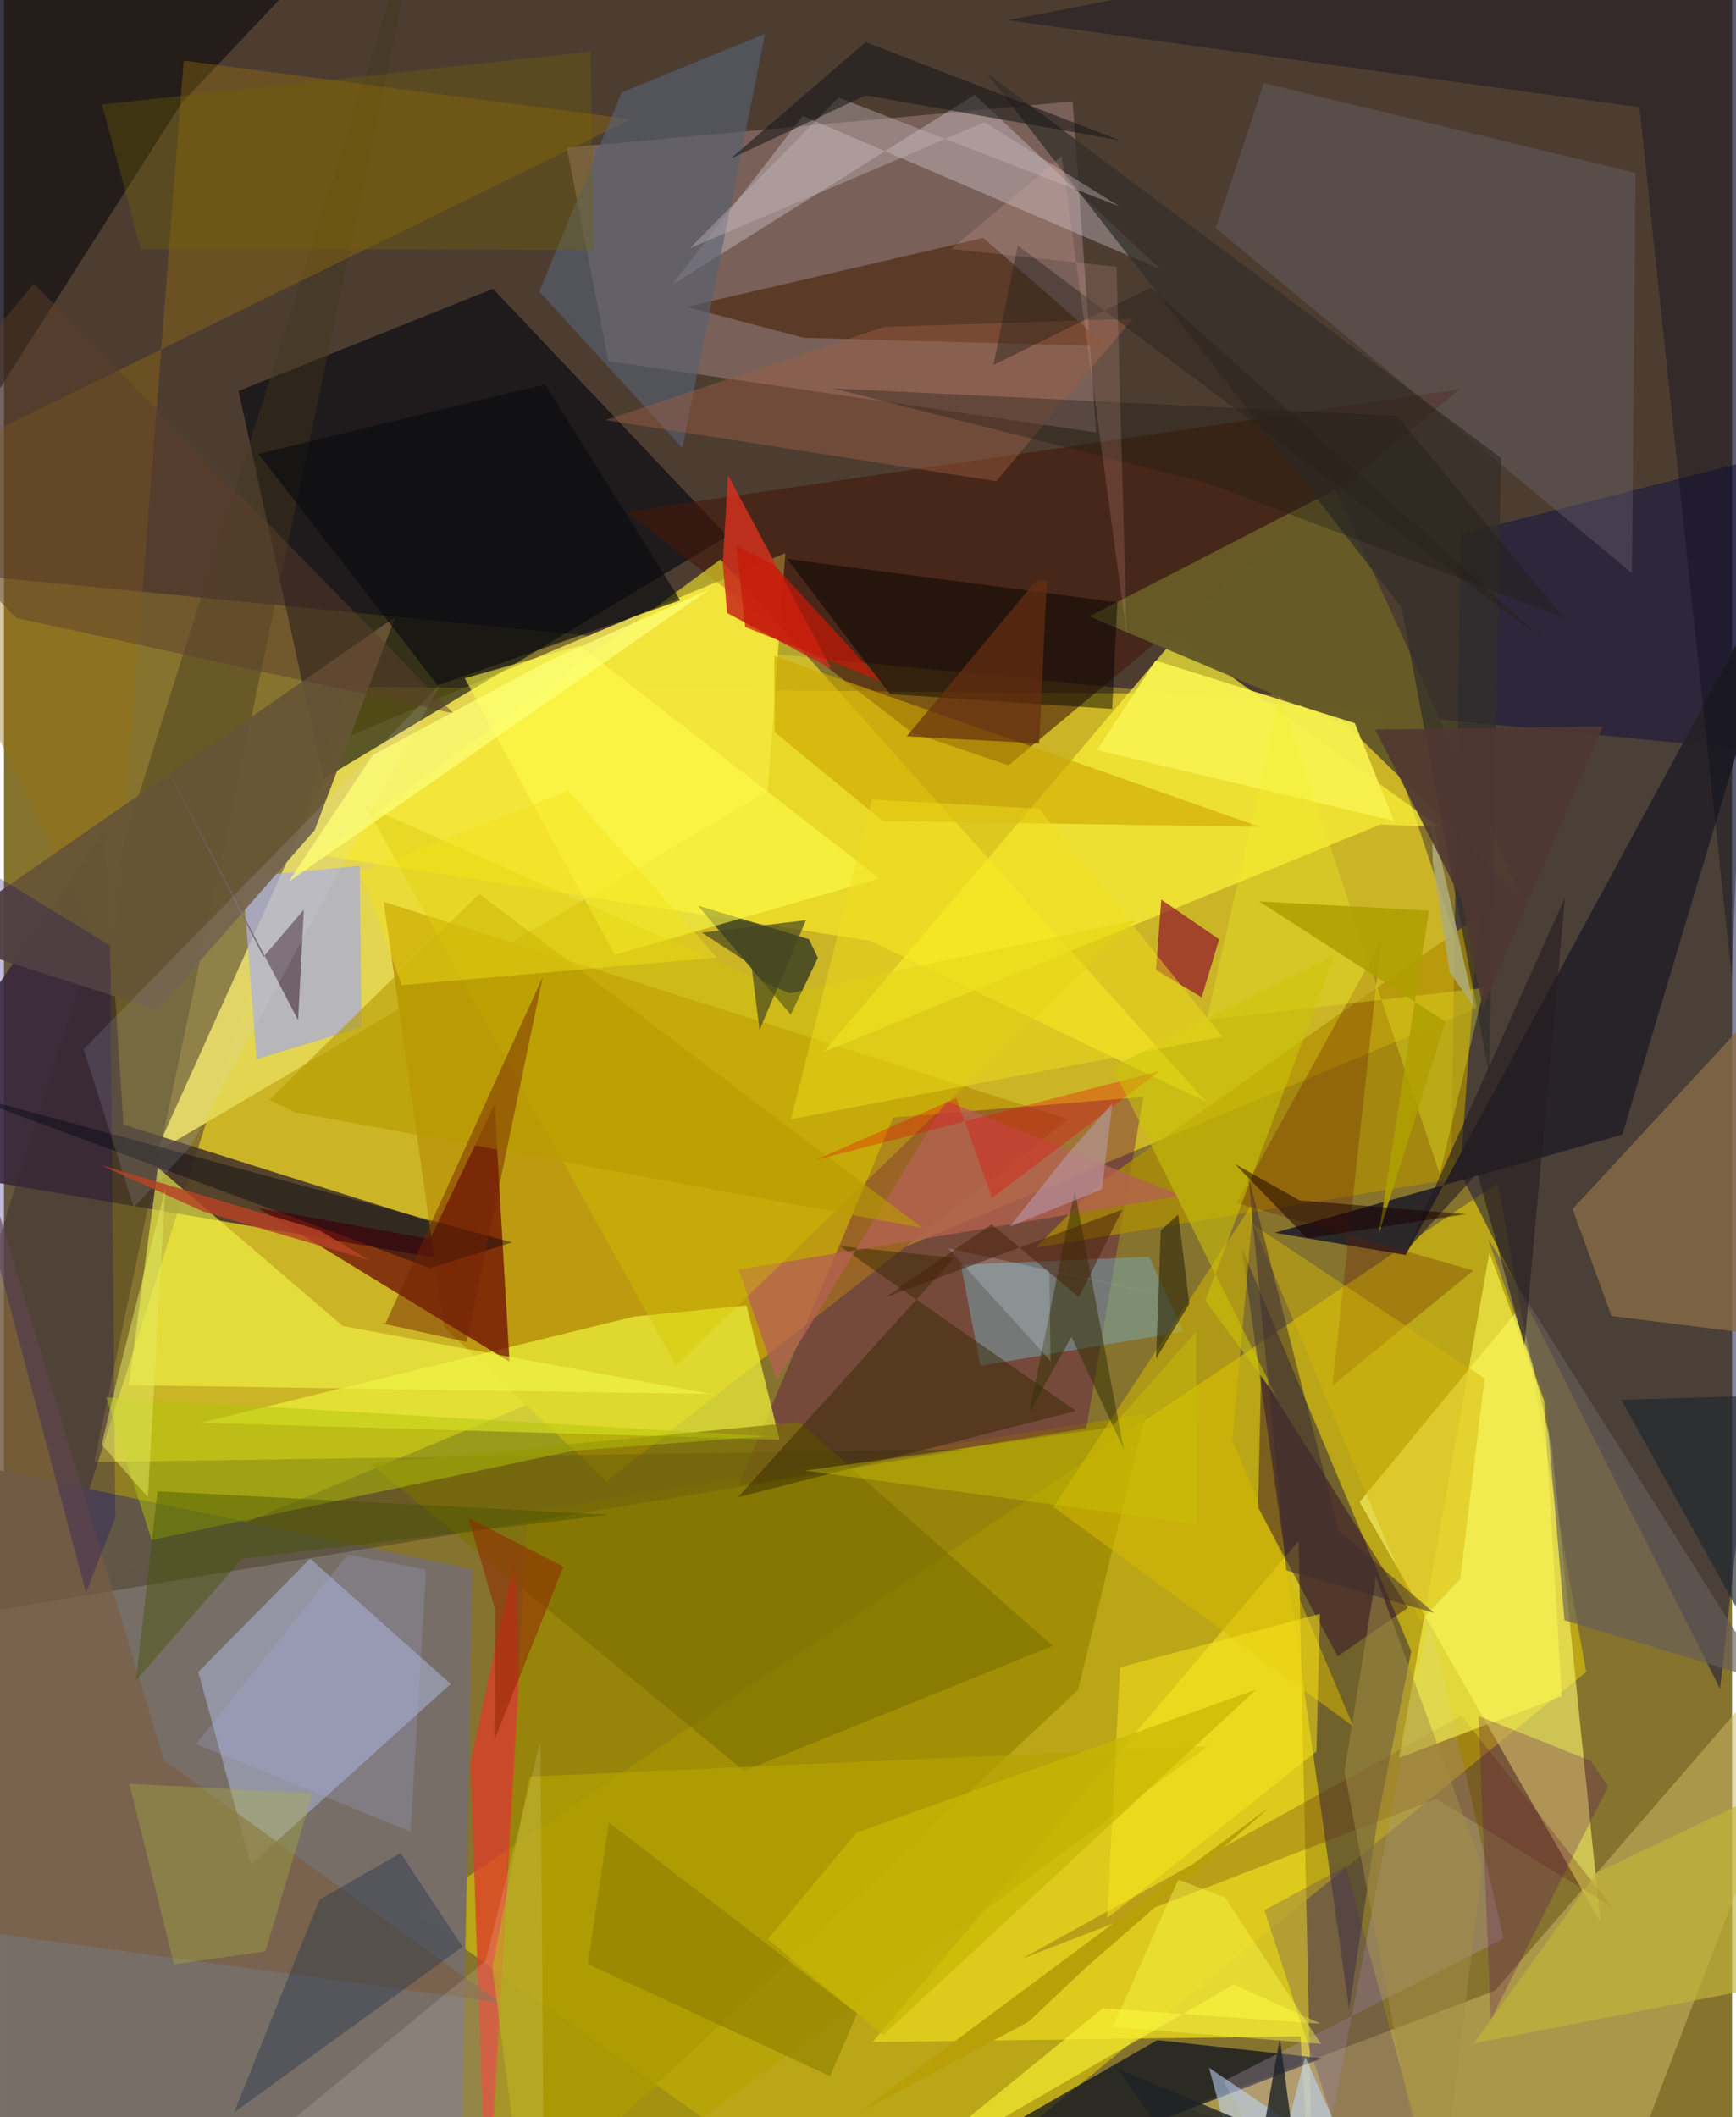 <svg xmlns="http://www.w3.org/2000/svg" width="228" height="278" viewBox="0 0 836 1024"><path fill="#85732e" d="M0 0h836v1024H0z"/><path fill="#e5ce24" fill-opacity=".729" d="M663.135 336.417l50.198 150.78L23.761 775.282l141.316-443.09z"/><path fill="#110436" fill-opacity=".478" d="M-62 273.552L-9.62-54.012l853.395 11.298 34.733 408.742z"/><path fill="#c7b310" fill-opacity=".792" d="M765.444 808.624l-42.696-236.518-524.312 352.999L424.976 1086z"/><path fill="#131143" fill-opacity=".514" d="M830.182 816.76L700.236 558.74l4.473-300.474L898 209.394z"/><path fill="#e3d651" fill-opacity=".976" d="M73.326 557.483l296.219-174.799 8.459-115.163-214.389 89.944z"/><path fill="#776f68" fill-opacity=".996" d="M-62 698.594l288.67 60.394L220.547 1086H-57.02z"/><path fill="#46342c" fill-opacity=".882" d="M57.79 543.925L48.653 401.97-62 561.983l386.98 66.201z"/><path fill="#00040c" fill-opacity=".6" d="M154.532 376.754L349.95 259.317l-113.393-119.65-123.07 49.464z"/><path fill="#b7918f" fill-opacity=".416" d="M272.285 71.438l20.134 103.256 235.994 34.488-11.41-160.102z"/><path fill="#fffa6f" fill-opacity=".6" d="M772.346 929.564l-23.583-230.003-15.614-66.946-77.34 93.818z"/><path fill="#4d4236" fill-opacity=".675" d="M680.793 798.706l-16.524 82.916-13.497 90.24-51.924-368.128z"/><path fill="#bd9a11" fill-opacity=".992" d="M212.951 641.973l78.565 74.46 223.236-175.096-331.04-105.19z"/><path fill="#e3d11f" fill-opacity=".847" d="M627.22 984.916L633.636 1086l-7.344-340.684-206.107 242.366z"/><path fill="#fcf038" fill-opacity=".71" d="M665.871 398.805L396.475 508.827l170.777-200.833 126.984 91.958z"/><path fill="#441909" fill-opacity=".596" d="M300.83 247.542l138.568 106.855 46.587 15.753L704.33 188.197z"/><path fill="#9c8900" fill-opacity=".788" d="M232.291 1086l287.292-268.6 32.765-133.574-299.056 47.446z"/><path fill="#590254" fill-opacity=".353" d="M551.234 530.55l-121.025 9.956-74.905 177.761 168.27-27.411z"/><path fill="#a9acda" fill-opacity=".757" d="M115.385 424.19l56.682-5.414.88 78.09-50.721 15.428z"/><path fill="#cdb964" fill-opacity=".522" d="M898 758.626l-124.392 324.187-202.146-63.289 149.794-56.667z"/><path fill="#ecee3a" fill-opacity=".729" d="M305.058 636.743l54.18-5.334 15.956 64.935-280.202-8.171z"/><path fill="#650103" fill-opacity=".694" d="M206.095 599.299l31.235-65.081 7.252 124.444-121.85-74.454z"/><path fill="#b0bde4" fill-opacity=".494" d="M119.488 901.794L94.02 808.679l54.078-54.833 68.015 60.603z"/><path fill="#fff22a" fill-opacity=".58" d="M152.62 413.552l266.506 41.491 162.306 77.797L346.69 270.557z"/><path fill="#42371e" fill-opacity=".427" d="M205.89-62L-62 788.43l527.495-87.397-421.831 6.105z"/><path fill="#00091f" fill-opacity=".678" d="M385.244 1086l84.754-26.35 167.67-64.134-79.713-8.774z"/><path fill="#f2f0ff" fill-opacity=".29" d="M469.602 45.865L323.035 137.92l63.456-81.81 172.934 74.116z"/><path fill="#af8f02" fill-opacity=".706" d="M704.29 569.668l9.169-126.703-182.666 128.751-31.644 31.735z"/><path fill="#0e0b0b" fill-opacity=".639" d="M85.822 49.982l90.207-95.398L-62-22.317-36.812 242.6z"/><path fill="#9c700c" fill-opacity=".376" d="M-62 236.618L52.717 469.113 86.962 29.328 303.351 57.69z"/><path fill="#020f21" fill-opacity=".604" d="M380.639 490.764l-44.946-52.784 53.759 16.303 4.289 8.981z"/><path fill="#262128" fill-opacity=".937" d="M614.79 596.248L782.926 548.8l90.476-302.332-195.307 360.551z"/><path fill="#583622" fill-opacity=".894" d="M330.124 148.41l143.644-33.314 60.041 52.41-146.874-4.122z"/><path fill="#f4f54a" fill-opacity=".604" d="M74.442 564.753l89.531 76.623 178.214 32.865-281.785-4.278z"/><path fill="#6e6774" fill-opacity=".384" d="M787.565 277.115l-201.28-166.737 23.235-70.172 179.764 43.395z"/><path fill="#78adbd" fill-opacity=".467" d="M462.99 611.771l9.333 48.798 98.257-16.534-16.542-36.174z"/><path fill="#dc3e2b" fill-opacity=".78" d="M247.237 753.161l1.916 59.372-15.588 271.234-7.845-231.144z"/><path fill="#886b45" fill-opacity=".784" d="M844.24 644.862l8.005-161.026-93.373 100.916 18.772 51.737z"/><path fill="#ca311e" fill-opacity=".89" d="M350.312 229.834l-2.578 42.198 2.094 24.438 50.53 27.113z"/><path fill="#665a27" fill-opacity=".988" d="M644.122 236.76l-119.068 61.37 124.449 52.58 84.078 82.137z"/><path fill="#d8b903" fill-opacity=".525" d="M507.722 728.864l96.882-147.543-10.293 115.44 58.47 138.292z"/><path fill="#060b1a" fill-opacity=".357" d="M835.9 473.172l-44.706-421.28L485.582 9.79 856.168-62z"/><path fill="#665436" fill-opacity=".949" d="M74.102 488.497l76.207-86.957 38.989-103.083-223.53 155.149z"/><path fill="#bda8c3" fill-opacity=".294" d="M590.036 1006.544L630.47 1086l59.062-304.022 36.015 155.7z"/><path fill="#7d7000" fill-opacity=".635" d="M384.787 687.828l-207.6 20.033 180.878 148.678 149.254-60.484z"/><path fill="#010001" fill-opacity=".463" d="M428.596 335.698l107.548 7.179 2.49-51.6-159.735-20.913z"/><path fill="#7a5e42" fill-opacity=".667" d="M77.422 851.395l162.45 117.212-279.147-38.178L-62 389.083z"/><path fill="#342901" fill-opacity=".482" d="M518.645 682.423l-114.232-79.72 55.193 5.669-104.519 115.782z"/><path fill="#576172" fill-opacity=".635" d="M328.178 216.603L368.179 16.37l-69.358 28.342-39.864 96.272z"/><path fill="#b36250" fill-opacity=".78" d="M455.89 532.445l113.49 45.89-213.927 35.772 18.412 53.38z"/><path fill="#100368" fill-opacity=".259" d="M-62 388.126l113.376 69.276 2.515 276.594-14.203 36.392z"/><path fill="#cda700" fill-opacity=".62" d="M425.165 397.092l-52.296-42.974-.223-36.857 234.898 82.668z"/><path fill="#fffd4b" fill-opacity=".58" d="M278.658 312.282l144.83 112.624-128.01 36.936-72.53-133.791z"/><path fill="#28042c" fill-opacity=".435" d="M645.2 801.153l33.917-23.524-70.96-112.724-1.464 64.214z"/><path fill="#f9f250" fill-opacity=".918" d="M528.85 362.786l143.543 34.206-18.903-47.23-96.355-30.297z"/><path fill="#332f2a" fill-opacity=".733" d="M676.13 293.825L475.159 35.08l249.15 186.502-5.781 298.246z"/><path fill="#b5a401" fill-opacity=".624" d="M253.706 1086l328.692-241.395L254.3 859.248l-18.037 92.403z"/><path fill="#5c200f" fill-opacity=".259" d="M705.069 829.771l73.107 92.794-85.24-52.521-200.725 77.452z"/><path fill="#d4c600" fill-opacity=".365" d="M380.115 480.456l-205.048-90.542 150.111 270.55 222.343-215.372z"/><path fill="#655e5a" fill-opacity=".655" d="M852.74 813.151L717.925 599.118l28.064 79.27 8.95 105.3z"/><path fill="#b2c50a" fill-opacity=".49" d="M275.488 701.65l93.416-6.95-319.372-18.807 21.893 68.965z"/><path fill="#72626a" fill-opacity=".996" d="M145.066 439.99l-2.769 53.456-67.641-130.127 50.857 99.513z"/><path fill="#f9f652" fill-opacity=".631" d="M745.057 677.562l8.582 142.845-78.698 29.781 43.676-244.29z"/><path fill="#9f5e44" fill-opacity=".435" d="M291.062 203.182l188.983 29.555 66.01-78.601-120.19 4z"/><path fill="#333205" fill-opacity=".514" d="M541.71 700.907l-23.697-125.121-22.063 107.586 20.474-36.765z"/><path fill="#8c0c2b" fill-opacity=".667" d="M559.877 435.091l28.006 19.213-8.442 28.07-22.13-13.26z"/><path fill="#6c1c00" fill-opacity=".294" d="M596.357 581.849l114.494 32.646-68.257 55.756 23.541-214.728z"/><path fill="#c4b5b9" fill-opacity=".412" d="M331.841 120.11L474.29 59.105l65.3 40.694-135.865-52.605z"/><path fill="#0b0d10" fill-opacity=".663" d="M209.878 331.474l-86.79-111.934 138.665-33.644 65.38 104.45z"/><path fill="#bed7fe" fill-opacity=".545" d="M629.5 994.885L605.967 1086l-22.99-85.91 70.034 47.355z"/><path fill="#20334c" fill-opacity=".388" d="M152.652 918.815l39.212-22.583 30.015 45.342-110.55 80.139z"/><path fill="#fbe61d" fill-opacity=".506" d="M634.915 847.15l-101.216 80.57 6.229-121.304 96.722-25.85z"/><path fill="#b79c00" fill-opacity=".624" d="M140.832 537.998L444.3 593.927 229.892 432.304l-101.565 99.629z"/><path fill="#d6b709" fill-opacity=".463" d="M685.053 784.47l19.474-20.876 11.791-96.941-111.89-74.25z"/><path fill="#435100" fill-opacity=".42" d="M63.87 812.767l51.324-58.883 177.69-21.256L74.27 721.282z"/><path fill="#030611" fill-opacity=".42" d="M206.23 613.364l-230.596-85.611 272.86 73.871-2.667-.721z"/><path fill="#fef636" fill-opacity=".592" d="M531.592 971.322l105.522 7.507-42.225-19.006-169.793 98.215z"/><path fill="#fffff4" fill-opacity=".133" d="M259.523 842.247L233.06 948.329 123.213 1038.8 261.4 1086z"/><path fill="#402078" fill-opacity=".227" d="M649.123 902.662l47.789 175.568-34.326 7.77-52.825-162.095z"/><path fill="#f0ef29" fill-opacity=".329" d="M581.87 493.339l35.35-156.861 77.388 231.463 21.458-90.147z"/><path fill="#c3b439" fill-opacity=".663" d="M898 845.127l-127.437 60.528-59.406 82.624L898 952.039z"/><path fill="#550060" fill-opacity=".247" d="M776.069 863.933l-56.766 112.889-5.916-146.82 54.085 21.543z"/><path fill="#908000" fill-opacity=".639" d="M292.621 881.442l-10.176 68.462 117.185 54.25 13.115-30.268z"/><path fill="#191619" fill-opacity=".557" d="M539.866 67.917L416.832 20.33l-65.266 56.393 65.34-30.606z"/><path fill="#dde1ff" fill-opacity=".125" d="M90.381 554.39l-27.56 29.59-24.247-76.471 172.483-176.504z"/><path fill="#241b20" fill-opacity=".58" d="M712.839 567.439l22.725 83.3 19.624-216.573-76.63 170.586z"/><path fill="#adb142" fill-opacity=".361" d="M126.447 943.817l-44.19 6.24-21.59-87.31 88.64 4.583z"/><path fill="#766501" fill-opacity=".333" d="M285.274 120.848l-219.04-.39L47.43 50.557l236.342-25.55z"/><path fill="#e80400" fill-opacity=".314" d="M478.045 579.403l-17.304-48.28-68.313 30.012 166.676-43.153z"/><path fill="#5e3e2d" fill-opacity=".486" d="M14.448 137.176L-62 229.139 5.979 298.9l211.495 46.139z"/><path fill="#ccc308" fill-opacity=".557" d="M581.181 629.022l62.81-167.428-107.878 54.54 79.806 160.077z"/><path fill="#1d2227" fill-opacity=".8" d="M599.381 1086l-60.75-85.549 85.349 35.81-6.715-50.445z"/><path fill="#baa1b7" fill-opacity=".502" d="M531.135 575.225l5.106-41.673-22.314 25.433-27.494 34.347z"/><path fill="#1f1b15" fill-opacity=".345" d="M673.862 201.146L401.193 187.89l180.816 45.73 172.647 65.107z"/><path fill="#a38e46" fill-opacity=".502" d="M648.468 856.936l15.284-94.296 51.379 140.267L692.712 1086z"/><path fill="#722304" fill-opacity=".475" d="M260.694 472.371L223.85 649.087l-41.858-9.213 2.615.21z"/><path fill="#444621" fill-opacity=".694" d="M361.548 466.657l3.992 31.563 22.44-53.145-50.362 6.013z"/><path fill="#fdff76" fill-opacity=".749" d="M178.396 365.232l-40.682 61.2 203.68-141.397-77.622 34.438z"/><path fill="#efdf1d" fill-opacity=".463" d="M500.697 391.093l88.796 110.361-208.742 39.86 39.17-154.594z"/><path fill="#c9b605" fill-opacity=".718" d="M369.539 937.895l42.842-51.521 193.453-69.237L425.366 984.25z"/><path fill="#a9abe5" fill-opacity=".216" d="M166.352 751.832l37.846 7.288-7.503 126.733-103.719-42.349z"/><path fill="#d4f4ff" fill-opacity=".212" d="M456.786 603.723l130.686 28.627-81.801-18.178.62 44.104z"/><path fill="#662f10" fill-opacity=".694" d="M504.52 280.52l-3.695 79.052-64.085-3.423 62.537-75.273z"/><path fill="#b9a008" d="M612.807 873.65l-89.91 78.472-27.11 25.627-83.143 44.744z"/><path fill="#aeac79" fill-opacity=".867" d="M711.186 487.023l-11.851-16.908-8.13-52.96-.407-21.439z"/><path fill="#3b2c2f" fill-opacity=".498" d="M645.8 740.4l46.08 39.735-71.513-20.568-18.373-190.775z"/><path fill="#b09f02" fill-opacity=".875" d="M697.342 494.075L665.095 596.86 689.4 440.38l-82.197-4.398z"/><path fill="#180000" fill-opacity=".506" d="M630.455 598.986l-34.905-35.98 31.314 17.594 80.252 6.642z"/><path fill="#b54325" fill-opacity=".831" d="M47.071 563.566l105.224 31.303 24.29 14.583-80.093-23.418z"/><path fill="#902700" fill-opacity=".541" d="M237.314 841.44l33.336-83.693-45.994-23.579 12.84 43.811z"/><path fill="#f3e319" fill-opacity=".424" d="M172.428 421.686l20.086 54.788L344.89 463.15l-71.835-80.691z"/><path fill="#e6ec62" fill-opacity=".498" d="M69.606 724.112l-22.324-25.409 7.78-33 22.958-90.356z"/><path fill="#20272e" fill-opacity=".659" d="M782.405 676.993l79.825 144.11 27.661-137.515 8.109-9.895z"/><path fill="#28211a" fill-opacity=".435" d="M490.478 118.783l-11.784 57.71 76.088-37.335 191.755 171.728z"/><path fill="#49200a" fill-opacity=".514" d="M520.028 627.418l-42.156-35.276-51.524 35.356 114.742-42.472z"/><path fill="#503733" fill-opacity=".878" d="M663.412 352.868l41.794 82.365 10.204 52.209 58.083-136.104z"/><path fill="#fdbbae" fill-opacity=".161" d="M458.34 120.467L511.727 75.5l31.422 231.112-4.928-177.615z"/><path fill="#f8f949" fill-opacity=".427" d="M637.139 988.59l-46.295-70.723-22.768-8.794-31.529 71.24z"/><path fill="#2d280a" fill-opacity=".612" d="M573.461 630.61l-5.362-43.148-8.441 7.659-2.28 61.981z"/><path fill="#c61808" fill-opacity=".71" d="M354.35 264.082l4.22 39.163 65.573 26.197-51.862-56.516z"/><path fill="#cbc607" fill-opacity=".384" d="M576.782 644.032l.153 93.168-189.52-25.921 148.252-20.848z"/></svg>